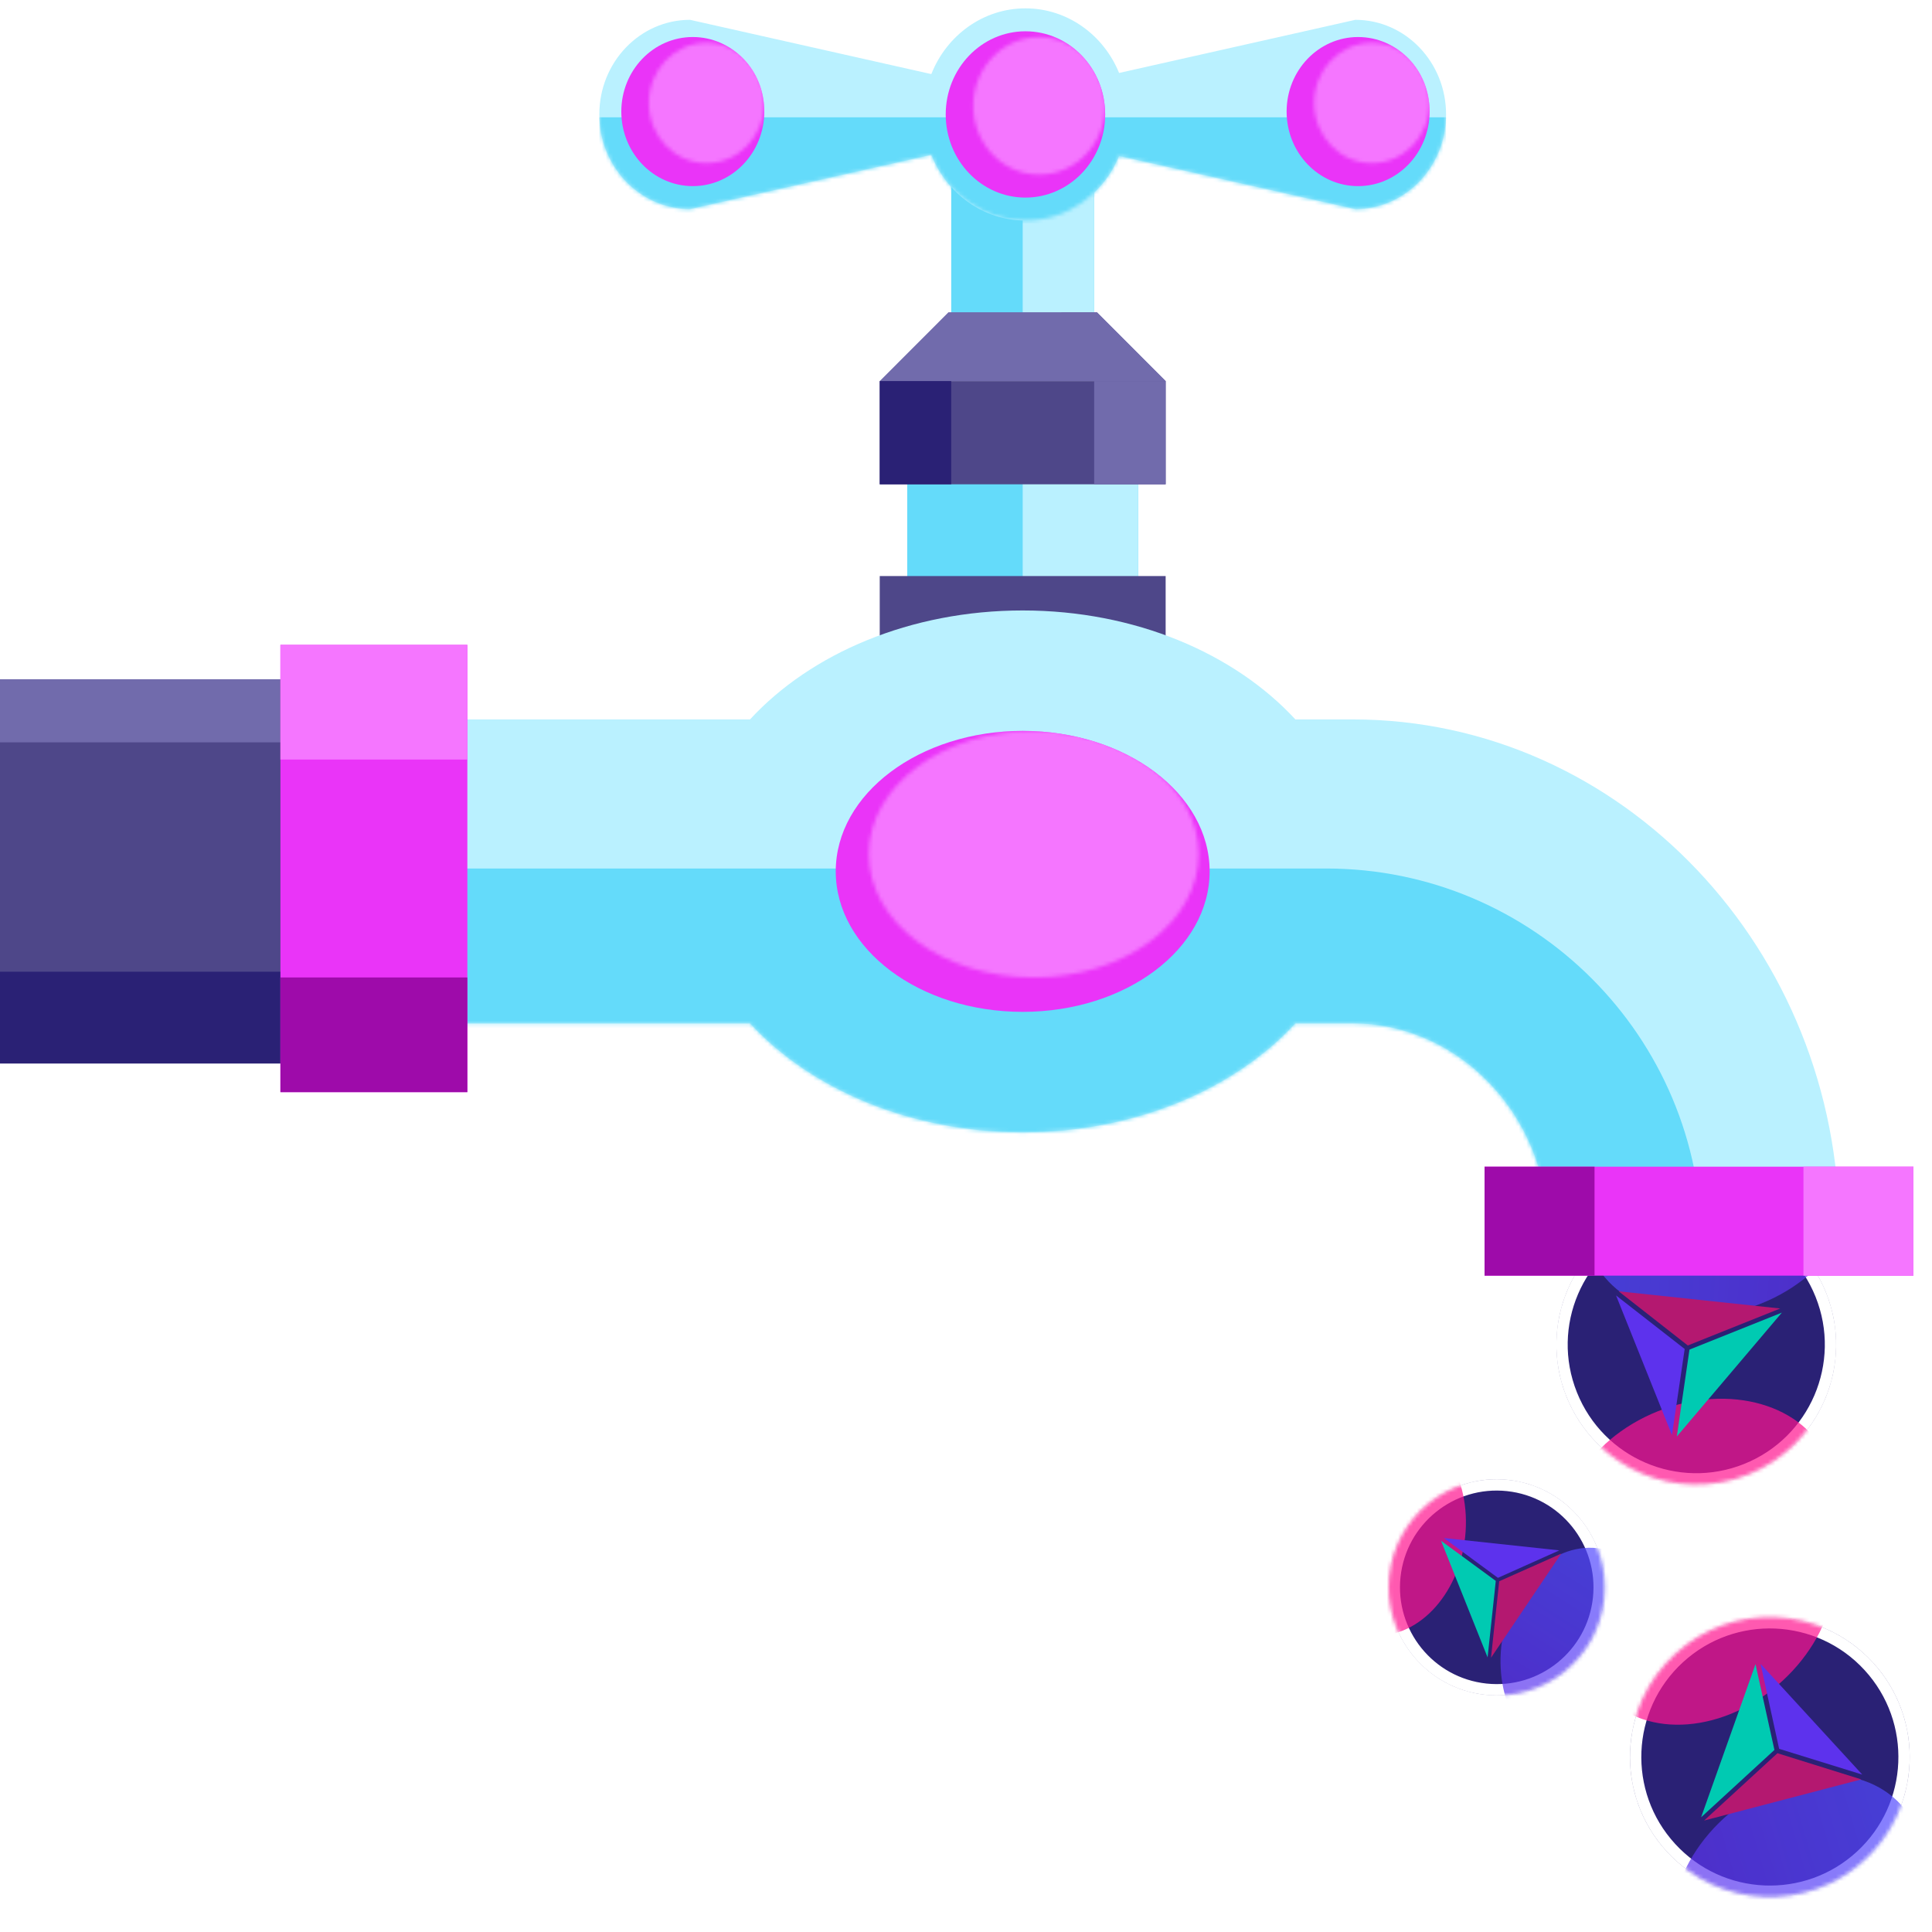 <svg width="512" height="512" viewBox="0 0 512 512" fill="none" xmlns="http://www.w3.org/2000/svg">
<g clip-path="url(#clip0_20_937)">
<mask id="mask0_20_937" style="mask-type:alpha" maskUnits="userSpaceOnUse" x="412" y="319" width="75" height="75">
<ellipse rx="37.072" ry="37.062" transform="matrix(0.372 0.928 -0.928 0.372 449.526 356.338)" fill="url(#paint0_linear_20_937)"/>
</mask>
<g mask="url(#mask0_20_937)">
<g filter="url(#filter0_b_20_937)">
<ellipse rx="37.072" ry="37.062" transform="matrix(0.372 0.928 -0.928 0.372 449.526 356.338)" fill="#2A2175"/>
<path d="M462.75 389.361C444.517 396.66 423.815 387.794 416.511 369.556C409.208 351.318 418.069 330.616 436.303 323.316C454.536 316.016 475.238 324.883 482.542 343.121C489.845 361.359 480.983 382.061 462.75 389.361Z" stroke="white" stroke-width="3"/>
</g>
<g opacity="0.7" filter="url(#filter1_f_20_937)">
<ellipse rx="29.163" ry="37.062" transform="matrix(0.372 0.928 -0.928 0.372 455.887 318.386)" fill="url(#paint1_linear_20_937)"/>
</g>
<g opacity="0.7" filter="url(#filter2_f_20_937)">
<ellipse rx="28.916" ry="37.062" transform="matrix(0.372 0.928 -0.928 0.372 450.051 400.852)" fill="#FF128F"/>
</g>
</g>
<path d="M471.776 346.763L447.29 356.566L428.961 342.21L471.776 346.763Z" fill="#B41870"/>
<path d="M472.215 347.858L447.728 357.661L444.371 380.693L472.215 347.858Z" fill="#00CAB2"/>
<path d="M446.46 357.495L428.269 343.307L443.086 380.309L446.46 357.495Z" fill="#5D32ED"/>
<mask id="mask1_20_937" style="mask-type:alpha" maskUnits="userSpaceOnUse" x="431" y="428" width="76" height="75">
<ellipse rx="37.072" ry="37.063" transform="matrix(-0.676 -0.737 0.737 -0.676 469.029 465.624)" fill="url(#paint2_linear_20_937)"/>
</mask>
<g mask="url(#mask1_20_937)">
<g filter="url(#filter3_b_20_937)">
<ellipse rx="37.072" ry="37.063" transform="matrix(-0.676 -0.737 0.737 -0.676 469.029 465.624)" fill="#2A2175"/>
<path d="M444.973 439.421C459.44 426.137 481.938 427.099 495.224 441.571C508.51 456.043 507.552 478.544 493.086 491.828C478.619 505.111 456.121 504.149 442.835 489.677C429.549 475.205 430.506 452.705 444.973 439.421Z" stroke="white" stroke-width="3"/>
</g>
<g opacity="0.7" filter="url(#filter4_f_20_937)">
<ellipse rx="29.163" ry="37.062" transform="matrix(-0.676 -0.737 0.737 -0.676 476.517 503.374)" fill="url(#paint3_linear_20_937)"/>
</g>
<g opacity="0.7" filter="url(#filter5_f_20_937)">
<ellipse rx="28.916" ry="37.063" transform="matrix(-0.676 -0.737 0.737 -0.676 452.78 424.176)" fill="#FF128F"/>
</g>
</g>
<path d="M451.612 482.459L471.04 464.619L493.263 471.557L451.612 482.459Z" fill="#B41870"/>
<path d="M450.814 481.59L470.242 463.751L465.228 441.02L450.814 481.59Z" fill="#00CAB2"/>
<path d="M471.487 463.457L493.521 470.285L466.565 440.924L471.487 463.457Z" fill="#5D32ED"/>
<mask id="mask2_20_937" style="mask-type:alpha" maskUnits="userSpaceOnUse" x="368" y="392" width="58" height="58">
<ellipse rx="28.641" ry="28.643" transform="matrix(-0.994 -0.107 0.106 -0.994 396.649 420.66)" fill="url(#paint4_linear_20_937)"/>
</mask>
<g mask="url(#mask2_20_937)">
<g filter="url(#filter6_b_20_937)">
<ellipse rx="28.641" ry="28.643" transform="matrix(-0.994 -0.107 0.106 -0.994 396.649 420.66)" fill="#2A2175"/>
<path d="M369.662 417.766C371.257 402.86 384.632 392.073 399.536 393.671C414.44 395.269 425.23 408.648 423.635 423.554C422.041 438.459 408.666 449.247 393.762 447.649C378.858 446.051 368.068 432.672 369.662 417.766Z" stroke="white" stroke-width="3"/>
</g>
<g opacity="0.7" filter="url(#filter7_f_20_937)">
<ellipse rx="22.531" ry="28.643" transform="matrix(-0.994 -0.107 0.106 -0.994 420.254 438.746)" fill="url(#paint5_linear_20_937)"/>
</g>
<g opacity="0.7" filter="url(#filter8_f_20_937)">
<ellipse rx="22.34" ry="28.643" transform="matrix(-0.994 -0.107 0.106 -0.994 366.074 404.898)" fill="#FF128F"/>
</g>
</g>
<path d="M395.134 439.319L397.302 419.05L413.734 411.735L395.134 439.319Z" fill="#B41870"/>
<path d="M394.228 439.221L396.397 418.953L381.89 408.32L394.228 439.221Z" fill="#00CAB2"/>
<path d="M396.969 418.147L413.235 410.865L382.616 407.582L396.969 418.147Z" fill="#5D32ED"/>
<rect x="301.624" y="120.747" width="53.188" height="61.199" transform="rotate(90 301.624 120.747)" fill="#64DBFA"/>
<rect x="301.624" y="120.747" width="53.188" height="30.599" transform="rotate(90 301.624 120.747)" fill="#BAF1FF"/>
<rect x="289.967" y="44.764" width="53.188" height="37.885" transform="rotate(90 289.967 44.764)" fill="#64DBFA"/>
<rect x="289.967" y="44.764" width="53.188" height="18.942" transform="rotate(90 289.967 44.764)" fill="#BAF1FF"/>
<rect x="308.909" y="152.66" width="41.031" height="75.77" transform="rotate(90 308.909 152.66)" fill="#4E4789"/>
<rect y="180.013" width="94.713" height="101.817" fill="#4E4789"/>
<rect y="180.013" width="94.713" height="16.716" fill="#716BAC"/>
<rect y="257.516" width="94.713" height="24.314" fill="#2A2175"/>
<path fill-rule="evenodd" clip-rule="evenodd" d="M343.285 190.651H358.451C430.073 190.651 487.406 252.046 487.406 325.9H410.179C410.179 295.684 386.617 271.193 358.451 271.193H343.286C327.156 288.677 300.8 300.066 271.024 300.066C241.249 300.066 214.893 288.677 198.763 271.193H95.441V190.651H198.763C214.893 173.167 241.249 161.778 271.024 161.778C300.8 161.778 327.155 173.167 343.285 190.651Z" fill="#BAF1FF"/>
<mask id="mask3_20_937" style="mask-type:alpha" maskUnits="userSpaceOnUse" x="95" y="161" width="393" height="165">
<path fill-rule="evenodd" clip-rule="evenodd" d="M343.285 190.651H358.451C430.073 190.651 487.406 252.046 487.406 325.9H410.179C410.179 295.684 386.617 271.193 358.451 271.193H343.286C327.156 288.677 300.8 300.066 271.024 300.066C241.249 300.066 214.893 288.677 198.763 271.193H95.441V190.651H198.763C214.893 173.167 241.249 161.778 271.024 161.778C300.8 161.778 327.155 173.167 343.285 190.651Z" fill="#64DBFA"/>
</mask>
<g mask="url(#mask3_20_937)">
<path d="M351.441 230.162H90.341V329.7H450.978C450.978 274.727 406.414 230.162 351.441 230.162Z" fill="#64DBFA"/>
</g>
<ellipse cx="271.024" cy="230.922" rx="49.542" ry="37.232" fill="#EA34F8"/>
<mask id="mask4_20_937" style="mask-type:alpha" maskUnits="userSpaceOnUse" x="230" y="193" width="88" height="67">
<ellipse cx="273.938" cy="226.363" rx="43.714" ry="32.673" fill="#EA34F8"/>
</mask>
<g mask="url(#mask4_20_937)">
<ellipse cx="271.024" cy="230.922" rx="49.542" ry="37.232" fill="#F576FF"/>
</g>
<rect x="74.313" y="170.896" width="49.542" height="118.533" fill="#EA34F8"/>
<rect x="74.313" y="170.896" width="49.542" height="30.393" fill="#F576FF"/>
<rect x="74.313" y="259.036" width="49.542" height="30.393" fill="#9E0BAA"/>
<rect x="507.077" y="309.184" width="28.873" height="113.655" transform="rotate(90 507.077 309.184)" fill="#EA34F8"/>
<rect x="422.564" y="309.184" width="28.873" height="29.142" transform="rotate(90 422.564 309.184)" fill="#9E0BAA"/>
<rect x="507.077" y="309.184" width="28.873" height="29.142" transform="rotate(90 507.077 309.184)" fill="#F576FF"/>
<path d="M290.695 82.755L308.909 100.991L233.139 100.991L251.353 82.755L290.695 82.755Z" fill="#716BAC"/>
<path d="M281.224 82.755L289.967 100.991L308.909 100.991L290.695 82.755L281.224 82.755Z" fill="#716BAC"/>
<rect x="308.909" y="100.991" width="27.354" height="75.77" transform="rotate(90 308.909 100.991)" fill="#4E4789"/>
<rect x="308.909" y="100.991" width="27.354" height="18.942" transform="rotate(90 308.909 100.991)" fill="#716BAC"/>
<rect x="252.081" y="100.991" width="27.354" height="18.942" transform="rotate(90 252.081 100.991)" fill="#2A2175"/>
<path fill-rule="evenodd" clip-rule="evenodd" d="M296.571 19.336L359.18 5.253C372.458 5.253 383.222 16.479 383.222 30.327C383.222 44.175 372.458 55.401 359.18 55.401L296.572 41.318C292.469 51.383 282.901 58.441 271.753 58.441C260.494 58.441 250.847 51.242 246.813 41.017L182.868 55.401C169.59 55.401 158.826 44.175 158.826 30.327C158.826 16.479 169.59 5.253 182.868 5.253L246.813 19.637C250.847 9.412 260.494 2.214 271.753 2.214C282.901 2.214 292.468 9.271 296.571 19.336Z" fill="#BAF1FF"/>
<mask id="mask5_20_937" style="mask-type:alpha" maskUnits="userSpaceOnUse" x="158" y="2" width="226" height="57">
<path fill-rule="evenodd" clip-rule="evenodd" d="M296.571 19.336L359.18 5.253C372.458 5.253 383.222 16.479 383.222 30.327C383.222 44.175 372.458 55.401 359.18 55.401L296.572 41.318C292.469 51.383 282.901 58.441 271.753 58.441C260.494 58.441 250.847 51.242 246.813 41.017L182.868 55.401C169.59 55.401 158.826 44.175 158.826 30.327C158.826 16.479 169.59 5.253 182.868 5.253L246.813 19.637C250.847 9.412 260.494 2.214 271.753 2.214C282.901 2.214 292.468 9.271 296.571 19.336Z" fill="#64DBFA"/>
</mask>
<g mask="url(#mask5_20_937)">
<rect x="158.826" y="31.087" width="224.396" height="28.114" fill="#64DBFA"/>
</g>
<ellipse cx="271.753" cy="30.327" rx="21.128" ry="22.035" fill="#EA34F8"/>
<mask id="mask6_20_937" style="mask-type:alpha" maskUnits="userSpaceOnUse" x="257" y="9" width="36" height="38">
<ellipse cx="275.395" cy="28.048" rx="17.485" ry="18.236" fill="#F576FF"/>
</mask>
<g mask="url(#mask6_20_937)">
<ellipse cx="271.753" cy="30.327" rx="21.128" ry="22.035" fill="#F576FF"/>
</g>
<ellipse cx="359.908" cy="29.568" rx="18.942" ry="19.756" fill="#EA34F8"/>
<ellipse cx="183.597" cy="29.567" rx="18.942" ry="19.756" fill="#EA34F8"/>
<mask id="mask7_20_937" style="mask-type:alpha" maskUnits="userSpaceOnUse" x="171" y="11" width="32" height="33">
<ellipse cx="187.24" cy="27.288" rx="15.3" ry="15.956" fill="#F576FF"/>
</mask>
<g mask="url(#mask7_20_937)">
<ellipse cx="184.052" cy="29.282" rx="18.487" ry="19.281" fill="#F576FF"/>
</g>
<mask id="mask8_20_937" style="mask-type:alpha" maskUnits="userSpaceOnUse" x="348" y="11" width="31" height="33">
<ellipse cx="363.551" cy="27.288" rx="15.3" ry="15.956" fill="#F576FF"/>
</mask>
<g mask="url(#mask8_20_937)">
<ellipse cx="360.364" cy="29.282" rx="18.487" ry="19.281" fill="#F576FF"/>
</g>
</g>
<defs>
<filter id="filter0_b_20_937" x="362.452" y="269.259" width="174.149" height="174.158" filterUnits="userSpaceOnUse" color-interpolation-filters="sRGB">
<feFlood flood-opacity="0" result="BackgroundImageFix"/>
<feGaussianBlur in="BackgroundImage" stdDeviation="25"/>
<feComposite in2="SourceAlpha" operator="in" result="effect1_backgroundBlur_20_937"/>
<feBlend mode="normal" in="SourceGraphic" in2="effect1_backgroundBlur_20_937" result="shape"/>
</filter>
<filter id="filter1_f_20_937" x="349.802" y="218.003" width="212.17" height="200.765" filterUnits="userSpaceOnUse" color-interpolation-filters="sRGB">
<feFlood flood-opacity="0" result="BackgroundImageFix"/>
<feBlend mode="normal" in="SourceGraphic" in2="BackgroundImageFix" result="shape"/>
<feGaussianBlur stdDeviation="35" result="effect1_foregroundBlur_20_937"/>
</filter>
<filter id="filter2_f_20_937" x="365.994" y="322.674" width="168.115" height="156.356" filterUnits="userSpaceOnUse" color-interpolation-filters="sRGB">
<feFlood flood-opacity="0" result="BackgroundImageFix"/>
<feBlend mode="normal" in="SourceGraphic" in2="BackgroundImageFix" result="shape"/>
<feGaussianBlur stdDeviation="24" result="effect1_foregroundBlur_20_937"/>
</filter>
<filter id="filter3_b_20_937" x="381.964" y="378.555" width="174.13" height="174.139" filterUnits="userSpaceOnUse" color-interpolation-filters="sRGB">
<feFlood flood-opacity="0" result="BackgroundImageFix"/>
<feGaussianBlur in="BackgroundImage" stdDeviation="25"/>
<feComposite in2="SourceAlpha" operator="in" result="effect1_backgroundBlur_20_937"/>
<feBlend mode="normal" in="SourceGraphic" in2="effect1_backgroundBlur_20_937" result="shape"/>
</filter>
<filter id="filter4_f_20_937" x="372.837" y="400.36" width="207.362" height="206.028" filterUnits="userSpaceOnUse" color-interpolation-filters="sRGB">
<feFlood flood-opacity="0" result="BackgroundImageFix"/>
<feBlend mode="normal" in="SourceGraphic" in2="BackgroundImageFix" result="shape"/>
<feGaussianBlur stdDeviation="35" result="effect1_foregroundBlur_20_937"/>
</filter>
<filter id="filter5_f_20_937" x="371.196" y="343.28" width="163.167" height="161.792" filterUnits="userSpaceOnUse" color-interpolation-filters="sRGB">
<feFlood flood-opacity="0" result="BackgroundImageFix"/>
<feBlend mode="normal" in="SourceGraphic" in2="BackgroundImageFix" result="shape"/>
<feGaussianBlur stdDeviation="24" result="effect1_foregroundBlur_20_937"/>
</filter>
<filter id="filter6_b_20_937" x="318.006" y="342.014" width="157.286" height="157.292" filterUnits="userSpaceOnUse" color-interpolation-filters="sRGB">
<feFlood flood-opacity="0" result="BackgroundImageFix"/>
<feGaussianBlur in="BackgroundImage" stdDeviation="25"/>
<feComposite in2="SourceAlpha" operator="in" result="effect1_backgroundBlur_20_937"/>
<feBlend mode="normal" in="SourceGraphic" in2="effect1_backgroundBlur_20_937" result="shape"/>
</filter>
<filter id="filter7_f_20_937" x="327.642" y="340.163" width="185.223" height="197.167" filterUnits="userSpaceOnUse" color-interpolation-filters="sRGB">
<feFlood flood-opacity="0" result="BackgroundImageFix"/>
<feBlend mode="normal" in="SourceGraphic" in2="BackgroundImageFix" result="shape"/>
<feGaussianBlur stdDeviation="35" result="effect1_foregroundBlur_20_937"/>
</filter>
<filter id="filter8_f_20_937" x="295.65" y="328.316" width="140.847" height="153.163" filterUnits="userSpaceOnUse" color-interpolation-filters="sRGB">
<feFlood flood-opacity="0" result="BackgroundImageFix"/>
<feBlend mode="normal" in="SourceGraphic" in2="BackgroundImageFix" result="shape"/>
<feGaussianBlur stdDeviation="24" result="effect1_foregroundBlur_20_937"/>
</filter>
<linearGradient id="paint0_linear_20_937" x1="15.734" y1="-3.872" x2="71.444" y2="72.802" gradientUnits="userSpaceOnUse">
<stop stop-color="#551653"/>
<stop offset="1" stop-color="#211C7D"/>
</linearGradient>
<linearGradient id="paint1_linear_20_937" x1="71.054" y1="1.3497e-06" x2="41.038" y2="61.035" gradientUnits="userSpaceOnUse">
<stop stop-color="#5D32ED"/>
<stop offset="1" stop-color="#514CFF"/>
</linearGradient>
<linearGradient id="paint2_linear_20_937" x1="15.734" y1="-3.872" x2="71.444" y2="72.801" gradientUnits="userSpaceOnUse">
<stop stop-color="#551653"/>
<stop offset="1" stop-color="#211C7D"/>
</linearGradient>
<linearGradient id="paint3_linear_20_937" x1="71.054" y1="1.3497e-06" x2="41.037" y2="61.035" gradientUnits="userSpaceOnUse">
<stop stop-color="#5D32ED"/>
<stop offset="1" stop-color="#514CFF"/>
</linearGradient>
<linearGradient id="paint4_linear_20_937" x1="12.156" y1="-2.993" x2="55.214" y2="56.251" gradientUnits="userSpaceOnUse">
<stop stop-color="#551653"/>
<stop offset="1" stop-color="#211C7D"/>
</linearGradient>
<linearGradient id="paint5_linear_20_937" x1="54.896" y1="1.04309e-06" x2="31.694" y2="47.164" gradientUnits="userSpaceOnUse">
<stop stop-color="#5D32ED"/>
<stop offset="1" stop-color="#514CFF"/>
</linearGradient>
<clipPath id="clip0_20_937">
<rect width="512" height="512" fill="white"/>
</clipPath>
</defs>
</svg>
